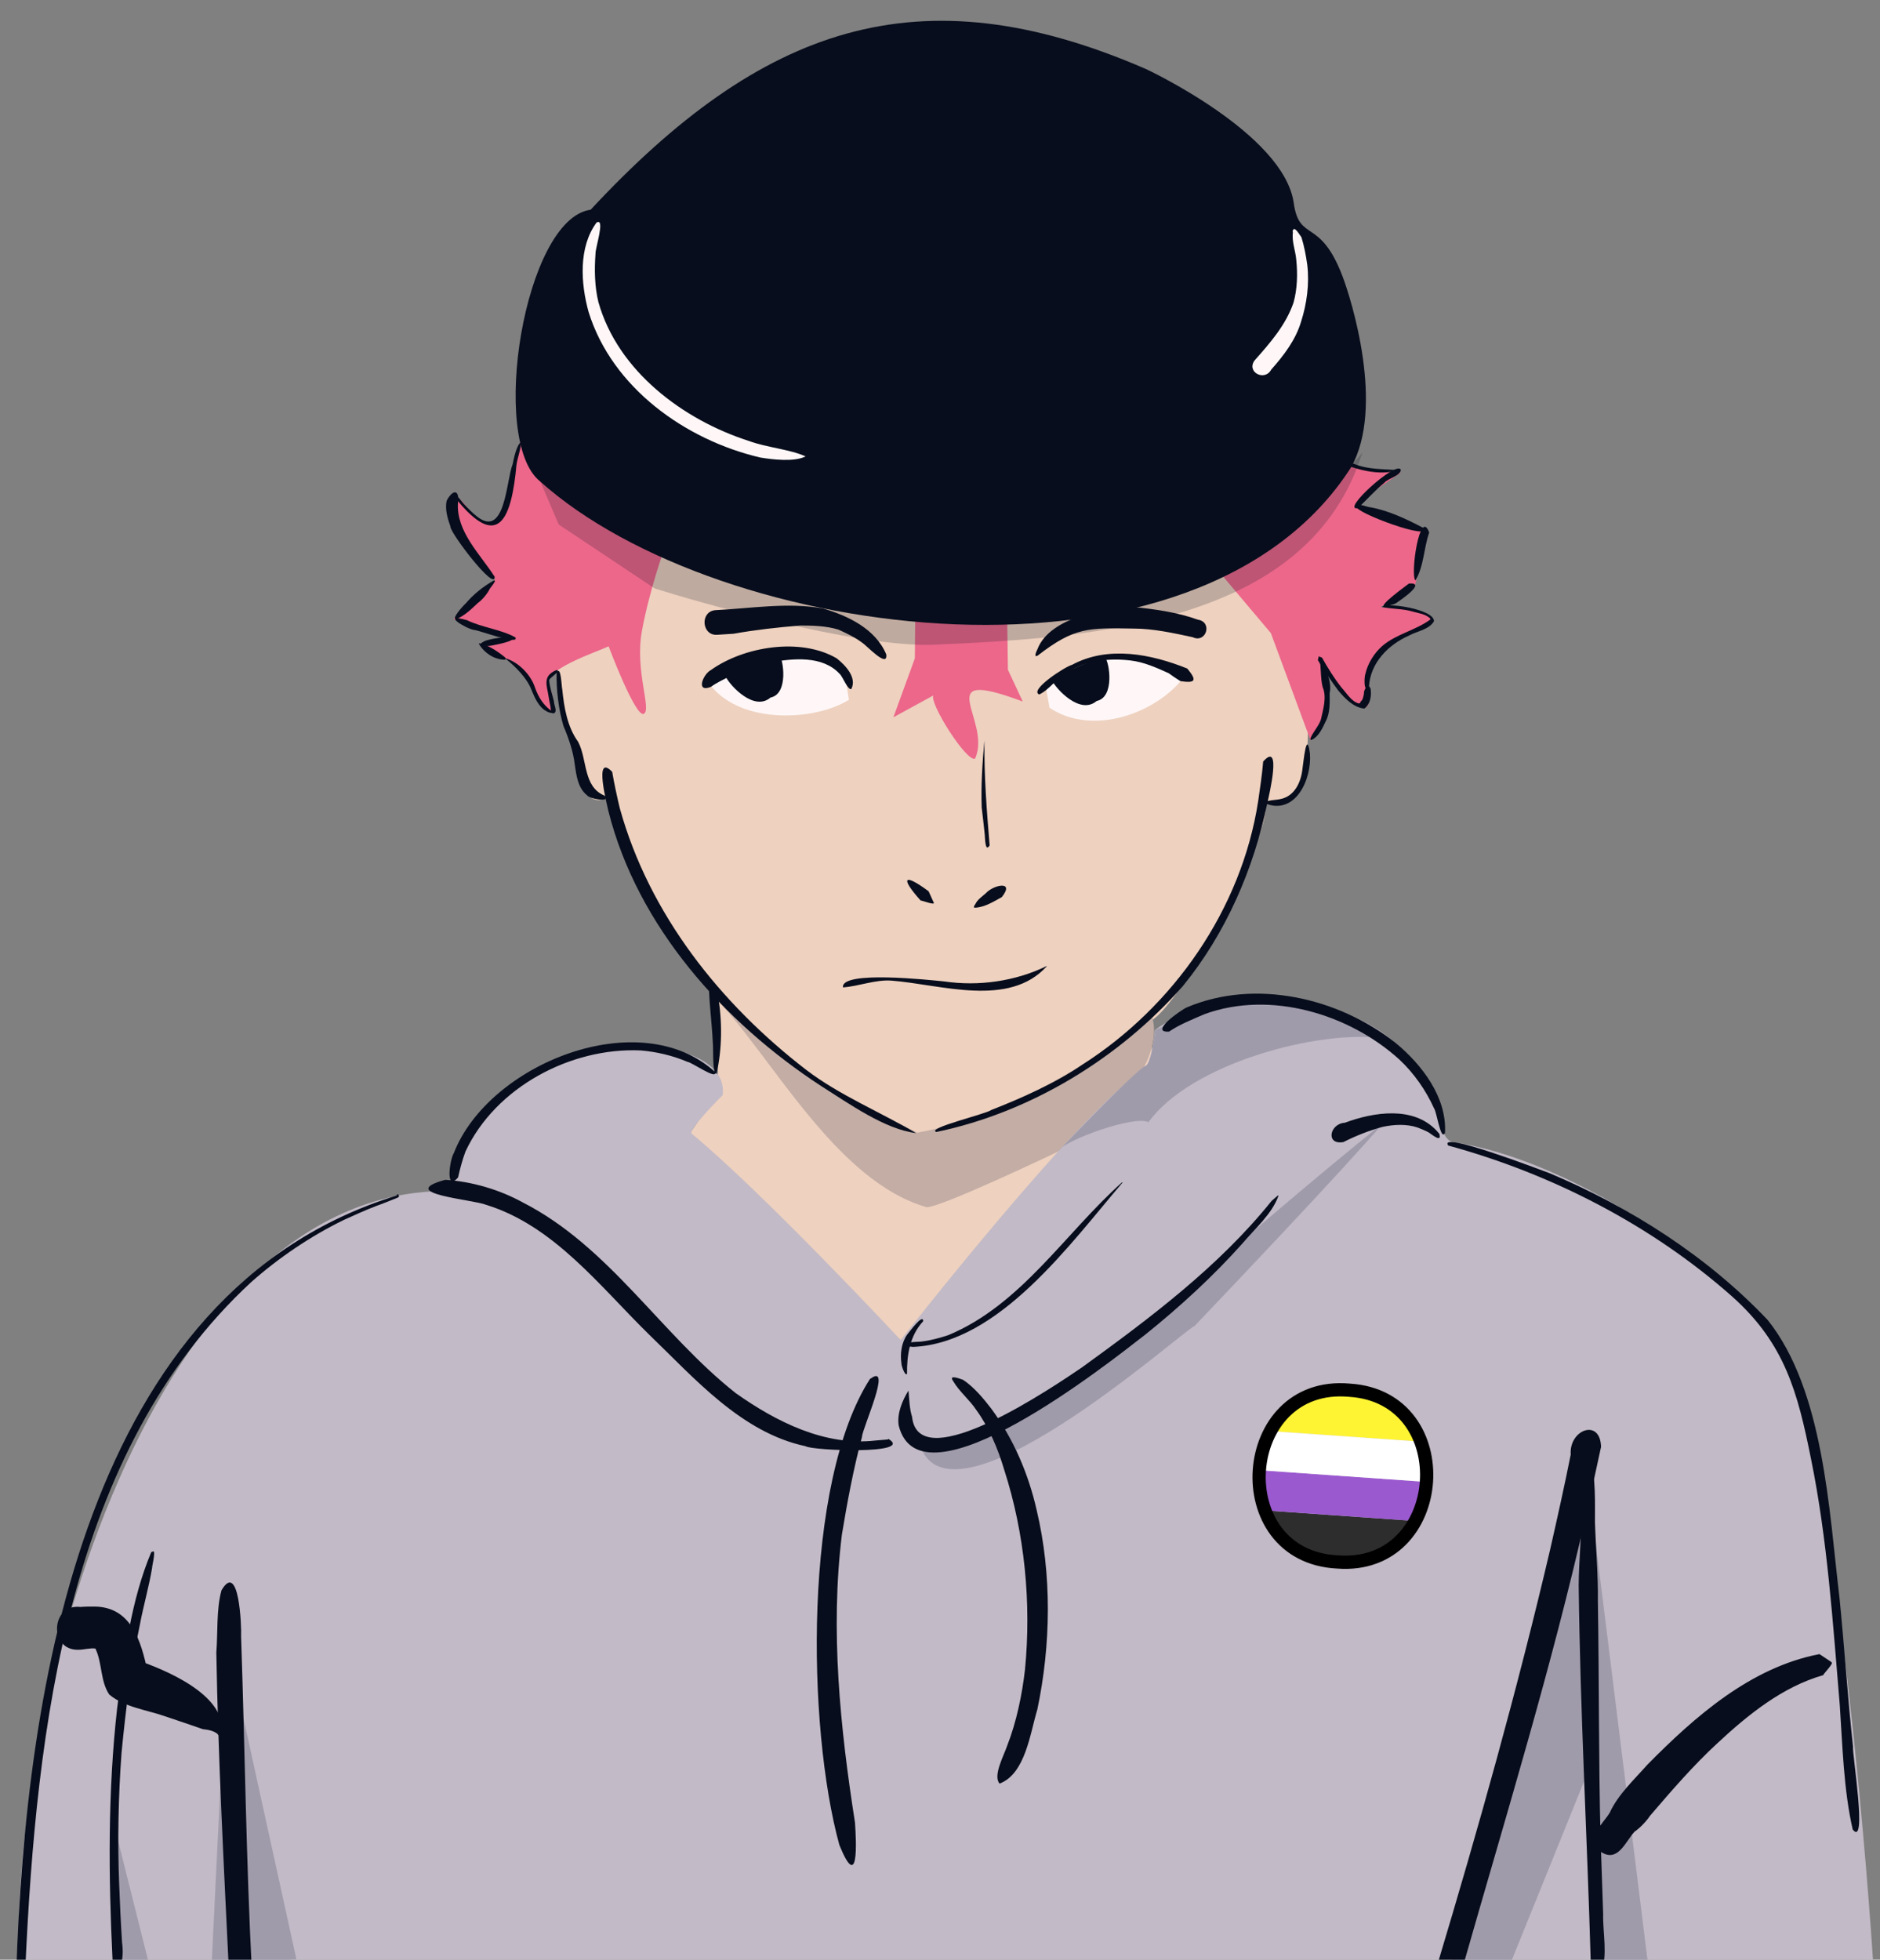 <?xml version="1.0" encoding="UTF-8"?>
<svg id="Ebene_1" data-name="Ebene 1" xmlns="http://www.w3.org/2000/svg" xmlns:xlink="http://www.w3.org/1999/xlink" viewBox="0 0 142 148">
  <rect x="0" y="0" width="142" height="148" fill="#808080" stroke="none"/>
  <defs>
    <style>
      .cls-1, .cls-2 {
        fill: none;
      }

      .cls-3 {
        clip-path: url(#clippath);
      }

      .cls-4 {
        fill: #ec678a;
      }

      .cls-5 {
        fill: #eed1bf;
      }

      .cls-6 {
        fill: #fff;
      }

      .cls-7 {
        fill: #fff7f7;
      }

      .cls-8 {
        fill: #fff433;
      }

      .cls-9 {
        fill: #a09bab;
      }

      .cls-10 {
        fill: #c2bac6;
      }

      .cls-11 {
        fill: #c3ada5;
      }

      .cls-12, .cls-13 {
        fill: #070d1c;
      }

      .cls-14 {
        fill: #9b59d0;
      }

      .cls-15 {
        fill: #2d2d2d;
      }

      .cls-16 {
        opacity: .2;
      }

      .cls-13 {
        fill-rule: evenodd;
      }

      .cls-2 {
        stroke: #000;
      }
    </style>
    <clipPath id="clippath">
      <rect class="cls-1" y="0" width="142" height="148"/>
    </clipPath>
  </defs>
  <g class="cls-3">
    <g>
      <path class="cls-5" d="m87.09,80.25c-5.18,4.79-14.56,15.55-18.82,21.21-4.07-3.87-12.31-11.8-16.28-15.7l2.29-3.32-.26-7.29c-.58.35-8.76-14.28-8.02-14.99-2.5,1.57-2.77-4.42-2.9-4.92-.97-1.22-.98-4.83-.98-4.83l7.78-8.61,13.17,4.22,17.33-.16,12.4-4.03,5.91,9.04c-.3.39,1.44,11.1-3.1,9.83.27,2.73-6.35,15.16-8.71,16.41l.15,3.11.04.03h0Z"/>
      <path class="cls-11" d="m53.9,75.23c4.35,4.43,9.14,13.93,16.09,15.94,1.16,0,10.03-4.25,10.03-4.25l4.08-4.12c2.03-.74,3.64-4.05,2.87-6.16-4.43,3.89-11.86,7.88-17.7,8.9l-7.67-3.99-7.7-6.34s0,.02,0,.02Z"/>
      <path class="cls-10" d="m1.5,148.5h0c-1.07-16.29,8.78-59.04,32.62-58.55,1.89-13.06,21.24-12.94,20.46-7.24,0,0-2.65,2.64-2.34,2.9,5.52,4.57,15.79,15.59,15.79,15.59,0,0,13.19-16.9,18.3-20.42.72-.5.9-2.98.9-2.98,3.68-2.87,15.16-4.19,20.09,3.15,1.63,2.18,1.14,5.11,2.51,5.32,10.41,1.56,24.17,12.04,25.63,17.23,4.22,15.08,6.04,45,6.04,45"/>
      <path class="cls-9" d="m121,148.5h3.5l-4.5-36.26,1,36.26Zm-1.3-34.86l.29,20.05-5.99,14.81h-4.5l10.2-34.86Zm-32.42-35.86s-.32,2.53-.72,2.69c-.78.32-6.55,6.39-6.55,6.39.36-.7,5.62-2.66,6.74-2.11,3.17-4.42,12.85-7.02,17.73-6.33l-6.29-2.72-6.6.05s-4.31,2.03-4.31,2.03ZM8.63,137.85l2.67,10.65,4.7-.5,1.17-23.8,5.22,23.77c-1.94.08-12,.64-13.7.53m60.68-39.8c1.78,8.17,20.19-8.41,20.85-8.55,3.3-3.46,11.23-11.82,14.28-15.36-4.68,3.72-13.88,11.54-18.17,15.62-4.48,3.15-11.19,8.41-16.96,8.29Z"/>
      <path class="cls-4" d="m76.07,46.33l.06,4.25,1.12,2.4c-7.19-2.69-2.29,1.41-3.6,4.31-.63.31-3.49-4.23-3.15-4.77l-3.02,1.65,1.62-4.45.03-3.55s6.93.16,6.94.16Zm-25.92-4.81s-1.13,3.17-1.67,6.16c-.54,3,.77,5.95.14,6.23s-2.65-5.1-2.65-5.1c-.93.44-4.25,1.51-4.59,2.65,1.14,2.96-.28,3.01-1.46-.05-.43-1.55-2.04-1.73-2.04-1.73l-1.71-1.02,2.8-.43-4.71-1.48,3.14-2.99c-1.13-1.62-3.87-3.66-2.95-6.18.79.08,1.45,2.66,3.38,1.64l1.5-6.03m52.16,9.29l4.5,5.33,2.99,8.08c1.71-.63,1.19-5.6.68-6.26,0,0,2.27,3.88,3.33,3.82s-.4-2.43.9-4.08,4.21-1.63,4.3-2.51-3.93-1.01-3.93-1.01l2.6-1.52.88-4.06-5.39-2.2,3.45-2.37-3.95-.51-1.6-1.18-8.76,8.48h0s0-.01,0-.01Z"/>
      <path class="cls-12" d="m102.05,35.29c-11.57,18.07-47.73,13.2-61.25,1.07-3.89-3.08-1.2-19.85,3.81-20.52C57.51,1.99,69.37-2.26,86.57,5.22c0,0,10.41,4.85,11.15,10.12.42,2.97,1.96,1.07,3.65,5.44.73,1.88,3.23,9.99.68,14.51Z"/>
      <path class="cls-7" d="m89.43,51.13c-2.05,2.7-6.86,4.52-10.16,2.32l-.26-1.51c2.4-2.86,7.78-2.63,10.42-.81Zm-25.31,1.72c-2.69,1.68-8.69,1.91-10.79-1.58,1.85-1.65,8.06-2.93,10.41-.84l.38,2.42Z"/>
      <g>
        <path class="cls-12" d="m82.83,52.94c1.38-.28.97-2.92.64-3.28-1.11.22-3.11,1.05-4,1.75.32.63,2.11,2.6,3.36,1.53h0Zm-24.63-.26c1.38-.28.97-2.92.64-3.28-1.11.22-3.11,1.05-4,1.75.32.63,2.11,2.6,3.36,1.53Zm50.36,95.72l1.94.1c3.23-11.33,6.72-22.64,9.31-34.15.38-1.62.76-3.45,1.12-5.08-.06-2.19-2.43-1.3-2.29.58-.47,2.35-1.02,4.82-1.55,7.15-2.47,10.55-5.41,21.02-8.53,31.4Zm-91.26.67l1.73-.12c-.44-8.43-.53-16.92-.82-25.35.04-.78-.15-5.77-1.48-3.5-.4,1.44-.27,3.22-.39,4.7.14,8.08.57,16.2.96,24.27h0Z"/>
        <path class="cls-13" d="m108.51,85.39l.24.28h-.03c.19.65-.61-.02-.81-.15-.24-.13-.58-.27-.84-.37-.83-.28-1.78-.23-2.63-.05-.99.26-2.06.69-2.97,1.15-1.36.24-1.05-1.39.11-1.46,2.18-.81,5.17-1.28,6.93.6Zm-12.46,5.3l.49-.42.02.05c-.49,1.37-1.78,2.48-2.71,3.58-2.21,2.48-4.74,4.8-7.33,6.88-2.77,2.15-17.01,13.48-18.64,6.87-.14-.9.28-1.9.74-2.63.06.62.07,1.36.27,1.98.5,4.73,10.92-2.44,12.83-3.73,5.11-3.7,10.36-7.63,14.33-12.58h0Zm-29.93,18.1l.95-.08.02-.05c2.07,1.21-5.8.89-6.24.56-4.85-1.03-8.39-5.13-11.82-8.43-3.7-3.62-7.18-8.22-12.31-9.8-.99-.41-6.91-.84-3.09-1.89,2.01.13,4.07.73,5.84,1.7,6.54,3.33,10.46,9.96,16.1,14.41,3.04,2.15,6.72,4.02,10.55,3.58h0Zm2.85-7.07l-.4-.04-.03.02c-.64-.42.96-.33,1.17-.4.59-.07,1.35-.28,1.92-.47,5.5-2.29,8.81-7.69,13.12-11.54h.03v.03c-3.9,4.54-9.29,12.11-15.81,12.4Z"/>
        <path class="cls-12" d="m120.93,149c.53-1.32.12-3.05.16-4.44-.06-1.89-.14-4.01-.2-5.9-.15-5.89-.1-11.87-.2-17.76.03-1.91-.16-4.04-.22-5.94,0-1.5.06-3.3-.32-4.76-.68-1.01-.72,3.23-.7,3.57.04,1.92-.2,4.05-.21,5.96.11,9.46.64,18.95.91,28.41l.78.86h0Zm-52.42-45.25c-.02-1.42.21-2.88,1.22-3.97,0-.63-1.06.84-1.21,1.01-.44.62-.54,1.46-.43,2.2-.01.15.29,1.01.43.75,0,0-.01.01-.01.01Zm-14.45-22.75c-5.72-5.27-17.16-.66-19.78,6.08-.3.45-.68,2.99.32,1.84.14-.64.33-1.35.56-1.96,2.27-4.86,7.96-7.87,13.24-7.63,1.19.1,2.42.39,3.52.86.35.04,2.22,1.38,2.1.79l.04.02h0Zm55.08,4.59c.17-2.71-1.74-5.19-3.74-6.84-4.31-3.4-10.6-4.86-15.76-2.67-.46.2-2.89,1.92-1.34,1.83.8-.55,1.79-.93,2.68-1.32,4.95-1.81,10.91-.03,14.72,3.43,1.1,1.03,2,2.32,2.62,3.69.19.25.49,2.36.78,1.9l.04-.02h0Zm-37.14,18.72c.45.78,1.25,1.42,1.74,2.17.97,1.34,1.64,2.94,2.11,4.52,1.55,4.8,2.06,10.06,1.57,15.08-.21,1.87-.65,3.99-1.34,5.74-.26.78-1.1,2.29-.58,2.88,1.96-.75,2.3-3.8,2.85-5.59,1.03-4.89,1.11-10.19-.05-15.07-.62-2.74-1.76-5.4-3.43-7.66-.59-.77-1.3-1.62-2.12-2.17-.19-.07-1.16-.45-.75.1h0Zm-6.27-.2c-5.07,7.84-4.78,26.34-2.33,35.23,1.47,3.61,1.28-.2,1.18-1.69-1.12-7.15-1.88-14.54-.99-21.76.39-2.38.89-5.05,1.52-7.38,0-.6,2.33-5.64.64-4.39,0,0-.02-.01-.02,0Zm43.69-17.59c7.81,2.14,15.36,6.02,21.43,11.41,3.97,3.55,4.93,7.22,5.94,12.25,1.24,6.08,1.65,12.4,2.17,18.57.21,3.06.29,6.42.98,9.42,1.13,1.4-.06-5.8.02-6.27-.4-3.67-.65-7.56-1.02-11.23-.79-6.59-1.18-15.66-5.42-20.98-4.57-4.82-10.38-8.52-16.48-11.09-.74-.27-8.54-3.27-7.64-2.07,0,0,.02-.01.02-.01Zm-79.43,3.76C6.36,97.54,1.94,127.54,1.23,148.89l.69-.41c.83-17.89,3.19-38.84,17.06-51.66,2.09-1.85,4.49-3.47,6.99-4.69.7-.32,1.68-.76,2.41-1.04.41-.14,1.26-.48,1.67-.65.15-.04.07-.3-.08-.24,0,0,.02.08.02.08Zm-18.55,26.9c-1.56,3.7-2.06,7.86-2.59,11.81-.71,6.29-.66,12.69-.35,19.01l.54.5c.28-.4.25-1.33.18-1.79-.09-1.39-.17-3.05-.22-4.44-.13-3.26-.06-6.64.18-9.89.31-3.22.72-6.55,1.39-9.71.25-1.34.7-2.92.92-4.27-.04-.03.39-1.62-.04-1.16v-.06s-.01,0-.01,0Z"/>
        <path class="cls-12" d="m16.78,130.77c.19-2.84-4.35-4.7-6.61-5.46.25.18.91.57.97.91-.48-2.26-1.22-4.88-4.02-4.89-.25,0-.79,0-1.04.03-2.25-.27-2.42,3.3-.15,3.23.39,0,.89-.15,1.28-.09l.02.03v.02l-.02-.04c.52,1.08.36,2.45,1.04,3.46,1.16.98,2.9,1.17,4.29,1.67.89.3,1.9.64,2.79.95.35.03.83.12,1.1.36.11.24.48.06.37-.17h-.02Zm121.55-5.25l-.9-.6c-5.18.99-9.4,4.7-13,8.35-.97,1.1-2.23,2.27-2.84,3.62-.53.89-1.96,1.99-.69,2.95,1.29.88,1.87-.76,2.56-1.51.37-.24.93-.82,1.16-1.19,1.61-1.88,3.3-3.84,5.13-5.52,2.29-2.13,4.9-4.24,7.96-5.11,0-.09.92-1.01.59-.97l.03-.02h0Zm-84.21-44.44c.43-1.84.44-4.01.11-5.87-.09-.09-.47-1.8-.69-1.06,0,1.45.24,3.16.3,4.6.05.34-.05,2.47.28,2.33Zm-12.08-30.3c-.02,1.33.14,2.77.52,4.05.38.89.74,1.93.85,2.89.12.81.23,1.78.92,2.33.16.28,1.86.59,1.34.04-1.65-.67-1.29-2.74-2.01-4.08-.81-1.11-1.06-2.61-1.19-3.94-.06-.21-.09-1.82-.41-1.3h-.02s0,.01,0,.01Zm28.68,34.71c7.14-1.49,13.83-5.57,18.64-11.04,3.22-3.95,5.34-8.82,6.36-13.79.14-.6,1.12-4.75-.31-3.15-.07.9-.25,2.12-.38,3.01-1.26,8.13-6.38,15.49-13.29,19.89-2.04,1.4-4.58,2.52-6.87,3.42-.42.31-4.93,1.37-4.15,1.66h0Z"/>
        <path class="cls-12" d="m95.55,60.67c2.31.94,3.55-1.85,3.39-3.77-.25-1.85-.48.62-.56,1.14-.1,1.01-.59,2.11-1.69,2.31-.22.07-1.26.08-1.13.33h-.01Zm-53.54-10.06c-.86.39-.8.86-.63,1.67.06.33.13.78.2,1.1.03.14,0,.54.24.49.33-.1,0-.67.02-.91-.12-.5-.33-1.08-.36-1.6.03-.18.99-.74.53-.75h0Z"/>
        <path class="cls-12" d="m41.74,53.75c-.67-.45-1.06-1.06-1.33-1.82-.31-.97-1.24-1.92-2.22-2.21v.03c.72.56,1.61,1.46,1.94,2.32.25.6.53,1.3,1.12,1.63.08.07.56.25.49.06h0Zm-2.82-5.62c-1.09-.6-2.52-.74-3.64-1.29-2-.56-.14.63.55.74.37.02,3.39,1.17,3.1.57,0,0,0-.02,0-.02Z"/>
        <path class="cls-12" d="m34.44,46.76c.6-.21,1.2-.79,1.65-1.22.3-.2.73-.71.88-1.03,0-.05.66-.79.31-.66-.77.43-1.54,1.05-2.1,1.72-.15.12-1.12,1.18-.73,1.19,0,0,0,0,0,0Zm4.25,1.41c-.66-.09-1.4.03-2.03.22-.93.44.04.44.49.36.23-.05,1.85-.33,1.55-.6,0,0,0,.02-.01.02Z"/>
        <path class="cls-12" d="m38.13,49.63c-.56-.45-1.24-.92-1.96-1.05,0,0,0,.03,0,.04.29.53.9,1.01,1.49,1.14.12.03.76.18.47-.13Zm-.78-6.09c-1.08-1.69-2.89-3.39-2.76-5.54.14-1.1-.42-1.02-.85-.19-.15.63.07,1.36.28,1.95-.06.44,3.44,5.03,3.34,3.77,0,0-.01.01-.01.01Z"/>
        <path class="cls-12" d="m34.36,37.56c3.37,4.25,4.29,1.43,4.65-2.45.05-.43.37-1.32.34-1.73-.35.27-.54,1.25-.63,1.68-.48,1.18-.55,5.6-2.66,3.97-.36-.27-.8-.72-1.1-1.06-.07-.08-.68-.92-.61-.38v-.03Zm64.73,18.31c.52-.25.81-.9,1.04-1.39.34-.62.31-1.45.3-2.13.2-.92-.34-1.91-.76-2.66-.01,0-.02.02-.01.03.14.67.07,1.49.24,2.16.33.77.04,1.68-.13,2.46-.15.47-.61.96-.79,1.42-.03.04.01.18.1.1h.01s0,.01,0,.01Z"/>
        <path class="cls-12" d="m99.6,49.61l-.06.24c.44.77,1.02,1.59,1.55,2.31.5.59,1.15,1.28,1.96,1.35.45-.31.55-.96.48-1.46-.17-.57-.54.03-.51.35-.04.17-.07.47-.24.57l-.03.1-.11.06c-.56-.14-.93-.79-1.3-1.19-.55-.69-1.06-1.51-1.49-2.28-.02,0-.25-.1-.26-.09-.02,0-.01.04.01.04Z"/>
        <path class="cls-12" d="m104.37,45.84c.73.16,1.58.12,2.31.34.45.13,1.03.19,1.36.55v.05c-1.09.82-2.59,1.1-3.64,2.01-.6.53-1.09,1.31-1.27,2.1-.09.22-.15,1.52.27.99.09-1.81,1.45-3.19,3.04-3.89.61-.33,1.5-.44,1.87-1.07.06-.89-3.56-1.46-3.94-1.08h0Z"/>
        <path class="cls-12" d="m104.59,45.83c.27-.11.64-.13.89-.3.33-.23,2.31-1.57.94-1.46-.19.16-2.4,1.72-1.83,1.76Z"/>
        <path class="cls-12" d="m106.91,43.83c.64-1.04.63-2.46,1.04-3.61-.7-1.94-1.45,3.19-1.04,3.62h0s0-.01,0-.01Z"/>
        <path class="cls-12" d="m107.43,39.83c-1.19-.63-2.6-1.29-3.93-1.52-.17.02-.99-.38-1.05-.07-.22.45,5.95,2.71,4.99,1.58,0,0-.01,0-.01.01Z"/>
        <path class="cls-12" d="m102.55,38.39c.64-.6,1.33-1.38,2.01-1.93.26-.33,1.29-.54,1.24-1-.37-.66-4.55,3.13-3.25,2.92h0Z"/>
        <path class="cls-12" d="m100.13,34.36c1.49.92,3.85,1.68,5.43,1.15-1.05-.1-2.18-.04-3.18-.44-.55-.13-1.09-.56-1.53-.9-.26-.48-1.21-.46-.74.19,0,0,.02,0,.02,0Zm-36.47,40.21c1.21-.08,2.46-.61,3.7-.51,3.71.29,8.85,2.07,11.71-1.09,0-.01-.03-.02-.04,0-2.35,1.14-5.11,1.53-7.7,1.15-1.12-.11-7.77-.84-7.66.43v.02s0,0,0,0Zm3.28-25.15c-.8-1.92-2.9-2.93-4.79-3.47-2.66-.48-5.45,0-8.12.13-1.17.1-1.04,1.94.14,1.86,0,0,1.24-.08,1.24-.08,1.62-.29,3.4-.49,5.04-.62.94,0,1.98.03,2.88.31.58.26,1.27.59,1.78.98.33.19,1.97,2,1.83.88h0s0,.01,0,.01Zm11.44.09c2.8-2.17,3.85-2.09,7.23-2.04,1.5,0,3.02.34,4.47.65,1.03.49,1.53-1.15.4-1.32-1.52-.55-3.19-.79-4.79-.95-1.42-.21-2.9.21-4.22.71-1.23.45-2.62,1.18-3.11,2.47-.05.11-.33.67.02.48h0Zm-14.08,2.53c.45-.88-.46-1.81-1.1-2.32-2.73-1.6-7.01-.9-9.5.88-.6.31-1.18,1.75,0,1.27.41-.3.96-.56,1.41-.79.94-.48,2.07-.81,3.1-1.06,1.71-.3,3.91-.53,5.21.87.23.19.64,1.32.9,1.13,0,0-.01.02,0,.02Zm14.19.41c.81-.38,1.35-1.3,2.18-1.69,1.35-.89,3.14-1.07,4.72-.88.99.11,1.98.55,2.88.96.21.16.66.46.89.6,1.16.17,1.26-.05.52-.95-2.73-1.1-5.99-1.75-8.71-.28-.5.12-3.28,1.92-2.47,2.24,0,0-.01,0-.01,0Zm-9.3,33.12c-2.68-1.57-5.8-2.87-8.28-4.76-6.5-5-11.87-11.76-14.09-19.75-.17-.68-.47-2.08-.58-2.77-1.42-1.47-.39,2.48-.28,2.99,2.2,8.69,8.7,15.94,16.08,20.75,2.09,1.32,4.82,3.27,7.15,3.54h0Zm4.46-17.02c.72-.03,1.4-.46,2.02-.8,1.02-1.29-.65-.92-1.21-.29-.27.24-.62.47-.78.8-.04.07-.24.33-.02.28h-.01s0,0,0,0Zm-3.14-.42l-.37-.82c-1.93-1.43-2.13-1-.6.7.06-.03,1.2.43.97.12Zm4.24-4.27c-.22-2.64-.43-5.29-.39-7.94-.16,1.67-.27,3.4-.21,5.07.08.63.15,1.31.22,1.95.04.21.01,1.49.37.92h.01,0Z"/>
      </g>
      <path class="cls-7" d="m97.66,17.53c-.11.68.2,1.43.25,2.1.11,1.06.08,2.2-.21,3.23-.57,1.67-1.77,3.05-2.93,4.35-.66.88.75,1.63,1.25.7.94-1.06,1.84-2.23,2.25-3.61.44-1.36.64-2.88.47-4.3-.09-.66-.24-1.45-.44-2.08-.12-.14-.59-1.02-.67-.41l.03.02h0Zm-52.59-.74c-1.39,1.87-1.21,4.62-.61,6.78,1.78,5.71,7.3,9.65,12.95,10.98.98.16,2.56.35,3.44-.08-1.18-.54-2.98-.68-4.26-1.16-4.98-1.59-9.92-5.28-11.39-10.49-.29-1.17-.31-2.46-.22-3.66-.03-.38.73-2.66.12-2.37,0,0-.03,0-.03,0Z"/>
      <g class="cls-16">
        <path class="cls-12" d="m102.91,34.16c-4.01,12.83-19.85,13.99-32.4,14.53-5.9.22-18.14-3.32-21.06-4.25,0,0-7.25-4.83-7.25-4.83l-2.6-6.09s10.88,7.57,10.88,7.57l16.41,4.37,16.39-.56,9.8-2.43c2.6-1.75,7.93-5.82,9.83-8.31h0Z"/>
      </g>
      <path class="cls-8" d="m98.9,105.28l3.03-.29,2.96.71,2.78,3.2-11.97-.84s3.2-2.78,3.2-2.78Z"/>
      <path class="cls-15" d="m98.06,117.25l2.96.71,3.03-.29,3.2-2.78-11.97-.84s2.78,3.2,2.78,3.2Z"/>
      <path class="cls-14" d="m94.99,111.02l12.97.91-.71,2.96-11.97-.84-.29-3.03Z"/>
      <path class="cls-6" d="m94.99,111.02l12.97.91-.29-3.03-11.97-.84-.71,2.96Z"/>
      <path class="cls-2" d="m101.02,117.96c8.35.65,9.27-12.45.91-12.97-8.46-.77-9.39,12.55-.91,12.97Z"/>
    </g>
  </g>
</svg>